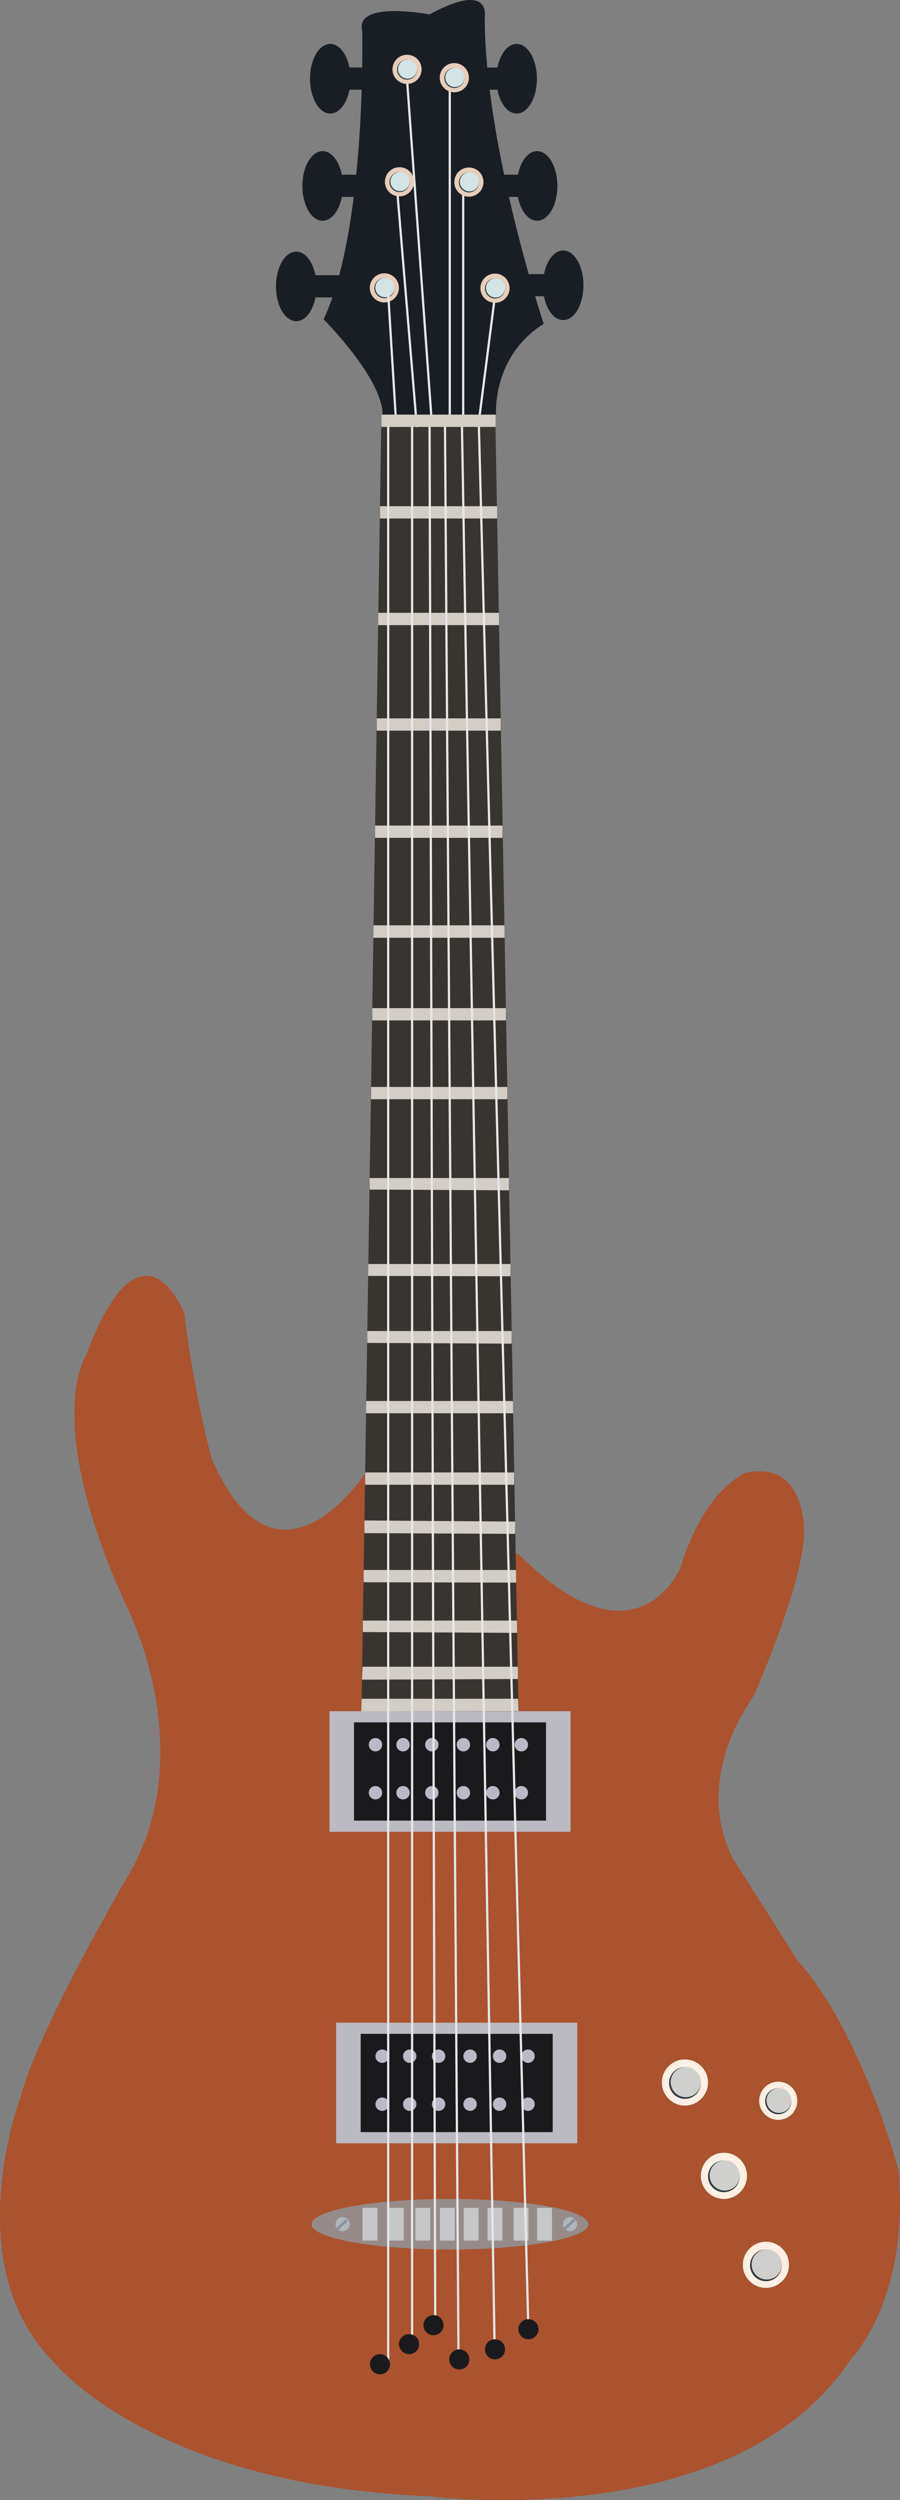 <?xml version="1.0" encoding="iso-8859-1"?>
<!-- Generator: Adobe Illustrator 17.0.0, SVG Export Plug-In . SVG Version: 6.00 Build 0)  -->
<!DOCTYPE svg PUBLIC "-//W3C//DTD SVG 1.1//EN" "http://www.w3.org/Graphics/SVG/1.1/DTD/svg11.dtd">
<svg version="1.1" id="Layer_1" xmlns="http://www.w3.org/2000/svg" xmlns:xlink="http://www.w3.org/1999/xlink" x="0px" y="0px"
	 width="50.079px" height="139.089px" viewBox="0 0 50.079 139.089" style="enable-background:new 0 0 50.079 139.089;"
	 xml:space="preserve">
<rect x="0" y="0" width="50.079" height="139.089" fill="#808080" stroke="none"/>
<g>
	<g>
		<path style="fill:#AB522E;" d="M23.874,138.872c0,0,16.957,2.236,23.479-7.641c0,0,3.27-3.303,2.647-10.432
			c-0.021-0.244-2.088-7.779-5.629-11.743l-3.542-5.59c0,0-2.506-3.895,1.12-9.131c0,0,2.795-6.336,2.795-9.131
			c0,0,0.102-4.01-3.261-3.261c0,0-2.27,0.838-3.635,5.311c0,0-2.439,5.759-8.944-0.746l-8.572-4.565c0,0-4.921,7.627-8.572-0.839
			c0,0-1.061-4.053-1.491-8.013c0,0-2.343-6.053-5.481,2.315c0,0-2.495,3.634,2.312,14.083c0,0,4.101,8.013,0,14.908
			c0,0-5.024,8.572-5.963,12.299c0,0-3.541,9.317,1.864,14.721C3.003,131.418,8.407,138.24,23.874,138.872z"/>
		<g>
			<rect x="18.703" y="112.526" style="fill:#BBB9C1;" width="13.417" height="6.708"/>
			<rect x="20.069" y="113.147" style="fill:#1A1A1D;" width="10.685" height="5.467"/>
			<circle style="fill:#BBB8C8;" cx="21.265" cy="114.389" r="0.373"/>
			<circle style="fill:#BBB8C8;" cx="21.265" cy="117.06" r="0.373"/>
			<circle style="fill:#BBB8C8;" cx="22.798" cy="117.06" r="0.373"/>
			<circle style="fill:#BBB8C8;" cx="24.403" cy="117.06" r="0.373"/>
			<circle style="fill:#BBB8C8;" cx="26.158" cy="117.06" r="0.373"/>
			<circle style="fill:#BBB8C8;" cx="27.798" cy="117.06" r="0.373"/>
			<circle style="fill:#BBB8C8;" cx="29.382" cy="117.06" r="0.373"/>
			<circle style="fill:#BBB8C8;" cx="22.798" cy="114.389" r="0.373"/>
			<circle style="fill:#BBB8C8;" cx="24.403" cy="114.389" r="0.373"/>
			<circle style="fill:#BBB8C8;" cx="26.158" cy="114.389" r="0.373"/>
			<circle style="fill:#BBB8C8;" cx="27.798" cy="114.389" r="0.373"/>
			<circle style="fill:#BBB8C8;" cx="29.382" cy="114.389" r="0.373"/>
		</g>
		<g>
			<circle style="fill:#FFEFE4;" cx="38.112" cy="115.853" r="1.284"/>
			<circle style="fill:#323C3F;" cx="38.112" cy="115.88" r="0.884"/>
			<circle style="fill:#CFD0CE;" cx="38.158" cy="115.834" r="0.838"/>
		</g>
		<g>
			<circle style="fill:#FFEFE4;" cx="40.28" cy="121.045" r="1.284"/>
			<circle style="fill:#323C3F;" cx="40.279" cy="121.072" r="0.884"/>
			<circle style="fill:#CFD0CE;" cx="40.325" cy="121.026" r="0.838"/>
		</g>
		<g>
			<circle style="fill:#FFEFE4;" cx="42.618" cy="125.996" r="1.284"/>
			<circle style="fill:#323C3F;" cx="42.618" cy="126.023" r="0.884"/>
			<circle style="fill:#CFD0CE;" cx="42.664" cy="125.977" r="0.838"/>
		</g>
		<g>
			<circle style="fill:#FFEFE4;" cx="43.305" cy="116.869" r="1.062"/>
			<circle style="fill:#323C3F;" cx="43.305" cy="116.891" r="0.73"/>
			<circle style="fill:#CFD0CE;" cx="43.343" cy="116.853" r="0.692"/>
		</g>
		<g>
			<ellipse style="fill:#968B88;" cx="25.041" cy="123.737" rx="7.703" ry="1.408"/>
			<rect x="29.886" y="122.826" style="fill:#C6C7C9;" width="0.828" height="1.822"/>
			<rect x="28.578" y="122.826" style="fill:#C6C7C9;" width="0.829" height="1.822"/>
			<rect x="27.129" y="122.826" style="fill:#C6C7C9;" width="0.828" height="1.821"/>
			<rect x="25.803" y="122.826" style="fill:#C6C7C9;" width="0.828" height="1.822"/>
			<rect x="24.478" y="122.826" style="fill:#C6C7C9;" width="0.828" height="1.822"/>
			<rect x="23.111" y="122.826" style="fill:#C6C7C9;" width="0.829" height="1.821"/>
			<rect x="21.641" y="122.826" style="fill:#C6C7C9;" width="0.829" height="1.821"/>
			<rect x="20.171" y="122.826" style="fill:#C6C7C9;" width="0.828" height="1.822"/>
			<g>
				<circle style="fill:#AFB7BA;" cx="31.718" cy="123.737" r="0.393"/>
				
					<rect x="31.331" y="123.663" transform="matrix(0.733 -0.68 0.68 0.733 -75.697 54.607)" style="fill:#86909E;" width="0.774" height="0.147"/>
			</g>
			<g>
				<circle style="fill:#AFB7BA;" cx="19.063" cy="123.737" r="0.393"/>
				
					<rect x="18.676" y="123.663" transform="matrix(0.734 -0.679 0.679 0.734 -78.995 45.898)" style="fill:#86909E;" width="0.773" height="0.146"/>
			</g>
		</g>
		<path style="fill:#191E25;" d="M31.339,13.936c-0.496,0-0.916,0.55-1.068,1.313h-0.853c-0.333-1.18-0.726-2.662-1.097-4.294h0.495
			c0.15,0.769,0.572,1.325,1.071,1.325c0.623,0,1.128-0.867,1.128-1.936c0-1.069-0.505-1.936-1.128-1.936
			c-0.496,0-0.917,0.55-1.067,1.312h-0.768c-0.32-1.521-0.607-3.134-0.805-4.729h0.431c0.149,0.77,0.572,1.325,1.07,1.325
			c0.624,0,1.129-0.867,1.129-1.936c0-1.069-0.505-1.937-1.129-1.937c-0.496,0-0.916,0.55-1.067,1.313h-0.568
			c-0.089-0.954-0.14-1.89-0.14-2.786c0,0,0.403-2.067-3.071-0.167c0,0-4.187-0.803-3.747,0.925c0,0,0.018,0.784-0.001,2.028h-0.71
			c-0.151-0.763-0.571-1.313-1.067-1.313c-0.624,0-1.128,0.867-1.128,1.937c0,1.069,0.505,1.936,1.128,1.936
			c0.499,0,0.921-0.556,1.07-1.325h0.678c-0.043,1.356-0.129,3.013-0.302,4.729H19.02c-0.151-0.763-0.572-1.312-1.068-1.312
			c-0.623,0-1.128,0.867-1.128,1.936c0,1.069,0.505,1.936,1.128,1.936c0.499,0,0.921-0.556,1.071-1.325h0.659
			c-0.188,1.504-0.448,3.008-0.808,4.356h-1.321c-0.151-0.763-0.572-1.313-1.068-1.313c-0.623,0-1.128,0.867-1.128,1.936
			c0,1.069,0.505,1.936,1.128,1.936c0.499,0,0.921-0.556,1.07-1.325h0.943c-0.15,0.435-0.313,0.844-0.492,1.219
			c0,0,3.283,3.283,3.283,5.303h6.313c0,0-0.25-3.23,2.652-5.051c0,0-0.19-0.57-0.478-1.534h0.492
			c0.149,0.769,0.571,1.325,1.07,1.325c0.624,0,1.128-0.867,1.128-1.936C32.468,14.803,31.963,13.936,31.339,13.936z"/>
		<g>
			<circle style="fill:#E8CDBA;" cx="21.387" cy="16.015" r="0.811"/>
			<circle style="fill:#3B464A;" cx="21.387" cy="16.032" r="0.559"/>
			<circle style="fill:#D3E4E6;" cx="21.416" cy="16.003" r="0.53"/>
		</g>
		<polygon style="fill:#383531;" points="28.862,95.819 27.558,23.068 21.222,23.068 20.104,95.819 		"/>
		<rect x="21.144" y="28.161" style="fill:#D3CDC5;" width="6.516" height="0.683"/>
		<polygon style="fill:#D3CDC5;" points="27.768,34.777 21.042,34.777 21.053,34.093 27.756,34.093 		"/>
		<rect x="20.963" y="39.964" style="fill:#D3CDC5;" width="6.898" height="0.683"/>
		<rect x="20.871" y="45.927" style="fill:#D3CDC5;" width="7.092" height="0.684"/>
		<polygon style="fill:#D3CDC5;" points="28.078,52.17 20.775,52.17 20.786,51.477 28.068,51.477 		"/>
		<rect x="20.715" y="56.084" style="fill:#D3CDC5;" width="7.435" height="0.683"/>
		<rect x="20.647" y="60.468" style="fill:#D3CDC5;" width="7.581" height="0.684"/>
		<polygon style="fill:#D3CDC5;" points="28.319,66.219 20.569,66.178 20.569,65.536 28.319,65.536 		"/>
		<polygon style="fill:#D3CDC5;" points="28.405,71.002 20.486,70.981 20.496,70.319 28.405,70.319 		"/>
		<polygon style="fill:#D3CDC5;" points="28.472,74.75 20.439,74.708 20.439,74.047 28.472,74.047 		"/>
		<polygon style="fill:#D3CDC5;" points="28.554,78.623 20.368,78.623 20.379,77.939 28.542,77.939 		"/>
		<rect x="20.318" y="81.915" style="fill:#D3CDC5;" width="8.29" height="0.684"/>
		<polygon style="fill:#D3CDC5;" points="28.662,85.332 20.277,85.29 20.277,84.586 28.662,84.648 		"/>
		<polygon style="fill:#D3CDC5;" points="28.723,88.044 20.235,88.023 20.235,87.34 28.711,87.34 		"/>
		<polygon style="fill:#D3CDC5;" points="28.774,90.839 20.191,90.793 20.191,90.156 28.76,90.156 		"/>
		<polygon style="fill:#D3CDC5;" points="28.819,93.407 20.141,93.443 20.172,92.723 28.819,92.723 		"/>
		<polygon style="fill:#D3CDC5;" points="28.851,95.188 20.104,95.214 20.124,94.505 28.826,94.505 		"/>
		<g>
			<rect x="18.331" y="95.198" style="fill:#BBB9C1;" width="13.417" height="6.709"/>
			<rect x="19.697" y="95.819" style="fill:#1A1A1D;" width="10.685" height="5.466"/>
			<circle style="fill:#BBB8C8;" cx="20.893" cy="97.062" r="0.373"/>
			<circle style="fill:#BBB8C8;" cx="20.893" cy="99.733" r="0.373"/>
			<circle style="fill:#BBB8C8;" cx="22.425" cy="99.733" r="0.373"/>
			<circle style="fill:#BBB8C8;" cx="24.03" cy="99.733" r="0.373"/>
			<circle style="fill:#BBB8C8;" cx="25.785" cy="99.733" r="0.373"/>
			<circle style="fill:#BBB8C8;" cx="27.425" cy="99.733" r="0.373"/>
			<circle style="fill:#BBB8C8;" cx="29.009" cy="99.733" r="0.373"/>
			<circle style="fill:#BBB8C8;" cx="22.425" cy="97.062" r="0.373"/>
			<circle style="fill:#BBB8C8;" cx="24.03" cy="97.062" r="0.373"/>
			<circle style="fill:#BBB8C8;" cx="25.785" cy="97.062" r="0.373"/>
			<circle style="fill:#BBB8C8;" cx="27.425" cy="97.062" r="0.373"/>
			<circle style="fill:#BBB8C8;" cx="29.009" cy="97.062" r="0.373"/>
		</g>
		<g>
			<rect x="21.538" y="23.408" style="fill:#E6E7E8;" width="0.124" height="108.121"/>
		</g>
		<g>
			<rect x="22.868" y="23.409" style="fill:#E6E7E8;" width="0.124" height="107.29"/>
		</g>
		<g>
			
				<rect x="-28.926" y="76.293" transform="matrix(0.003 1 -1 0.003 100.343 52.102)" style="fill:#E6E7E8;" width="105.955" height="0.124"/>
		</g>
		<g>
			
				<rect x="-28.775" y="77.271" transform="matrix(0.007 1 -1 0.007 102.293 51.601)" style="fill:#E6E7E8;" width="107.851" height="0.124"/>
		</g>
		<g>
			
				<rect x="-27.027" y="76.992" transform="matrix(0.017 1 -1 0.017 103.213 49.115)" style="fill:#E6E7E8;" width="107.305" height="0.124"/>
		</g>
		<g>
			
				<rect x="-25.137" y="76.505" transform="matrix(0.026 1 -1 0.026 103.86 46.569)" style="fill:#E6E7E8;" width="106.351" height="0.124"/>
		</g>
		<circle style="fill:#1A1A1D;" cx="21.144" cy="131.527" r="0.559"/>
		<circle style="fill:#1A1A1D;" cx="22.762" cy="130.408" r="0.559"/>
		<circle style="fill:#1A1A1D;" cx="24.122" cy="129.354" r="0.559"/>
		<circle style="fill:#1A1A1D;" cx="25.556" cy="131.258" r="0.559"/>
		<circle style="fill:#1A1A1D;" cx="27.543" cy="130.698" r="0.559"/>
		<circle style="fill:#1A1A1D;" cx="29.406" cy="129.58" r="0.559"/>
		<g>
			
				<rect x="18.118" y="19.988" transform="matrix(0.061 0.998 -0.998 0.061 40.506 -2.959)" style="fill:#E6E7E8;" width="7.416" height="0.124"/>
		</g>
		<g>
			
				<rect x="15.927" y="16.99" transform="matrix(0.083 0.997 -0.997 0.083 37.76 -6.936)" style="fill:#E6E7E8;" width="13.444" height="0.124"/>
		</g>
		<g>
			
				<rect x="13.666" y="14.03" transform="matrix(0.072 0.997 -0.997 0.072 35.714 -10.218)" style="fill:#E6E7E8;" width="19.368" height="0.124"/>
		</g>
		<g>
			<rect x="24.965" y="4.835" style="fill:#E6E7E8;" width="0.124" height="18.578"/>
		</g>
		<g>
			<rect x="25.712" y="10.566" style="fill:#E6E7E8;" width="0.124" height="12.844"/>
		</g>
		<g>
			
				<rect x="27.045" y="16.322" transform="matrix(0.992 0.127 -0.127 0.992 2.735 -3.272)" style="fill:#E6E7E8;" width="0.124" height="7.114"/>
		</g>
		<g>
			<circle style="fill:#E8CDBA;" cx="22.228" cy="10.113" r="0.811"/>
			<circle style="fill:#3B464A;" cx="22.228" cy="10.13" r="0.559"/>
			<circle style="fill:#D3E4E6;" cx="22.257" cy="10.101" r="0.53"/>
		</g>
		<g>
			<circle style="fill:#E8CDBA;" cx="22.649" cy="3.858" r="0.811"/>
			<circle style="fill:#3B464A;" cx="22.649" cy="3.875" r="0.559"/>
			<circle style="fill:#D3E4E6;" cx="22.678" cy="3.845" r="0.53"/>
		</g>
		<g>
			<circle style="fill:#E8CDBA;" cx="25.28" cy="4.322" r="0.812"/>
			<circle style="fill:#3B464A;" cx="25.28" cy="4.339" r="0.559"/>
			<circle style="fill:#D3E4E6;" cx="25.309" cy="4.31" r="0.53"/>
		</g>
		<g>
			<circle style="fill:#E8CDBA;" cx="26.091" cy="10.13" r="0.812"/>
			<circle style="fill:#3B464A;" cx="26.092" cy="10.148" r="0.559"/>
			<circle style="fill:#D3E4E6;" cx="26.121" cy="10.118" r="0.53"/>
		</g>
		<g>
			<circle style="fill:#E8CDBA;" cx="27.543" cy="16.032" r="0.812"/>
			<circle style="fill:#3B464A;" cx="27.543" cy="16.049" r="0.559"/>
			<circle style="fill:#D3E4E6;" cx="27.572" cy="16.02" r="0.53"/>
		</g>
		<rect x="21.222" y="23.068" style="fill:#D3CDC5;" width="6.354" height="0.683"/>
	</g>
</g>
</svg>
